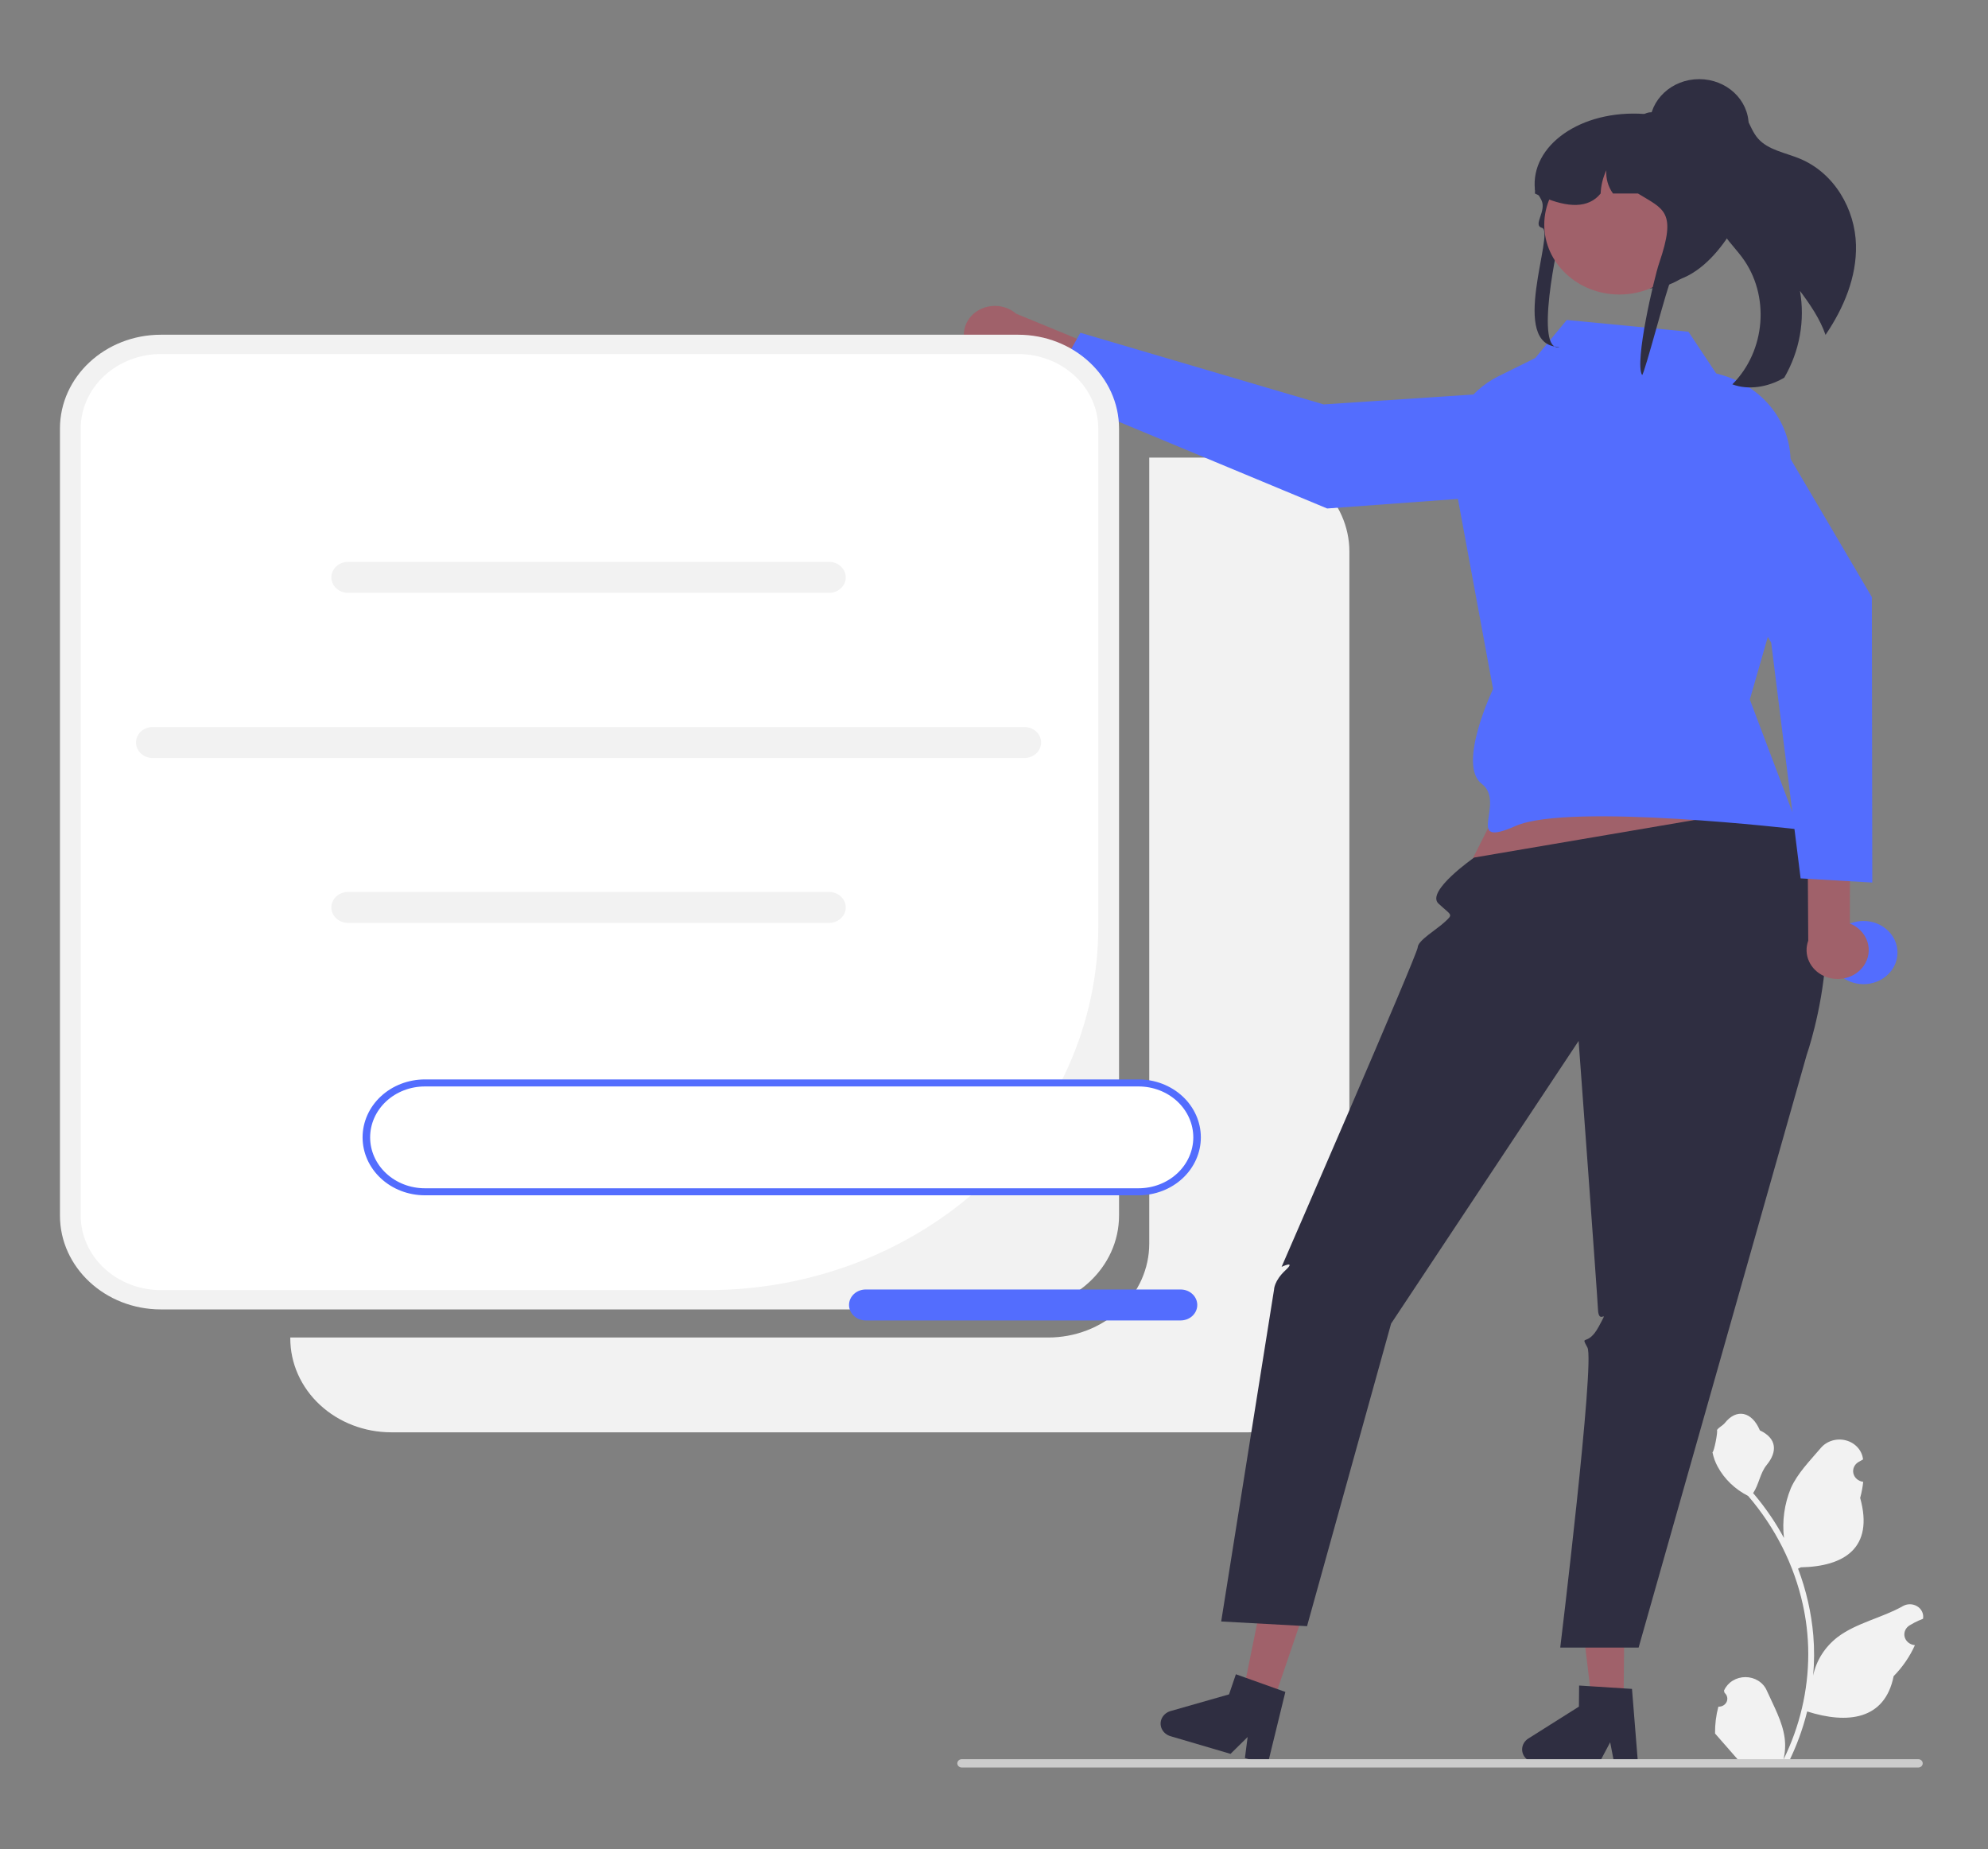 <svg width="829" height="771" viewBox="0 0 829 771" fill="none" xmlns="http://www.w3.org/2000/svg">
<rect x="0" y="0" width="829" height="771" fill="#808080" stroke="none"/>
<g clip-path="url(#clip0_22_419)">
<path d="M520.583 190.811H479.241V518.54C479.241 523.682 478.151 528.774 476.035 533.525C473.919 538.275 470.817 542.591 466.906 546.227C462.996 549.863 458.354 552.747 453.245 554.715C448.135 556.683 442.659 557.696 437.129 557.696H121.05V558.07C121.05 563.212 122.139 568.304 124.256 573.055C126.372 577.805 129.474 582.122 133.384 585.758C137.295 589.393 141.937 592.278 147.046 594.245C152.155 596.213 157.631 597.226 163.161 597.226H520.583C526.113 597.226 531.589 596.213 536.698 594.245C541.807 592.278 546.449 589.393 550.36 585.758C554.27 582.122 557.372 577.805 559.488 573.055C561.605 568.304 562.694 563.212 562.694 558.07V229.967C562.694 219.582 558.257 209.623 550.36 202.28C542.462 194.937 531.751 190.811 520.583 190.811Z" fill="#F2F2F2"/>
<path d="M716.565 711.623C717.296 711.654 718.021 711.476 718.64 711.111C719.259 710.747 719.743 710.214 720.025 709.586C720.308 708.957 720.376 708.263 720.22 707.598C720.064 706.932 719.692 706.327 719.154 705.864L718.909 704.959C718.942 704.887 718.974 704.814 719.007 704.742C719.744 703.123 720.98 701.742 722.558 700.774C724.137 699.805 725.988 699.292 727.879 699.298C729.77 699.305 731.617 699.831 733.188 700.81C734.758 701.79 735.983 703.179 736.707 704.803C739.602 711.286 743.288 717.781 744.196 724.636C744.595 727.666 744.427 730.737 743.697 733.714C750.497 719.922 754.028 704.932 754.051 689.761C754.052 685.954 753.825 682.149 753.369 678.366C752.993 675.264 752.471 672.185 751.803 669.127C748.159 652.537 740.334 636.988 728.971 623.756C723.472 620.966 719.024 616.675 716.228 611.463C715.215 609.589 714.499 607.589 714.103 605.524C714.723 605.6 716.442 596.815 715.974 596.276C716.838 595.056 718.386 594.45 719.33 593.259C724.026 587.339 730.496 588.373 733.873 596.418C741.088 599.804 741.158 605.419 736.731 610.82C733.914 614.256 733.527 618.905 731.056 622.583C731.31 622.886 731.575 623.179 731.829 623.482C736.477 629.039 740.528 635.006 743.923 641.297C743.098 634.249 744.083 627.119 746.799 620.493C749.552 614.319 754.711 609.119 759.255 603.781C760.457 602.347 762.089 601.277 763.945 600.705C765.8 600.133 767.797 600.086 769.682 600.569C771.566 601.052 773.255 602.044 774.533 603.419C775.812 604.794 776.624 606.491 776.865 608.295C776.875 608.374 776.884 608.453 776.892 608.531C776.218 608.885 775.557 609.261 774.911 609.658C774.099 610.163 773.469 610.884 773.106 611.726C772.742 612.569 772.66 613.494 772.871 614.381C773.082 615.267 773.577 616.074 774.289 616.694C775.002 617.315 775.9 617.721 776.865 617.86L776.964 617.874C776.723 620.136 776.298 622.377 775.692 624.579C781.521 645.538 768.937 653.172 750.969 653.515C750.572 653.704 750.186 653.893 749.789 654.073C753.201 663.063 755.341 672.428 756.156 681.931C756.617 687.538 756.59 693.17 756.074 698.773L756.105 698.574C757.407 692.344 760.981 686.723 766.224 682.659C774.011 676.711 785.013 674.521 793.415 669.74C794.307 669.207 795.346 668.922 796.407 668.92C797.468 668.917 798.507 669.197 799.403 669.726C800.299 670.255 801.013 671.011 801.461 671.905C801.91 672.799 802.074 673.794 801.935 674.772L801.901 674.981C800.648 675.455 799.429 676.001 798.25 676.616C797.575 676.971 796.914 677.346 796.268 677.744C795.456 678.248 794.827 678.969 794.463 679.812C794.099 680.654 794.017 681.579 794.228 682.466C794.44 683.352 794.934 684.159 795.647 684.78C796.359 685.401 797.257 685.807 798.222 685.945L798.321 685.959C798.392 685.969 798.453 685.978 798.524 685.988C796.384 690.738 793.381 695.111 789.646 698.914C786.001 717.211 770.348 718.947 753.603 713.619H753.593C751.756 721.042 749.094 728.268 745.65 735.179H717.276C717.174 734.886 717.082 734.584 716.991 734.29C719.617 734.444 722.254 734.298 724.842 733.856C722.737 731.454 720.632 729.033 718.526 726.631C718.48 726.586 718.435 726.539 718.394 726.489C717.326 725.26 716.248 724.04 715.18 722.811L715.18 722.809C715.123 719.041 715.588 715.282 716.564 711.624L716.565 711.623Z" fill="#F2F2F2"/>
<path d="M404.043 146.231C405.079 147.69 406.443 148.923 408.042 149.844C409.641 150.765 411.436 151.352 413.302 151.564C415.169 151.777 417.063 151.61 418.853 151.074C420.644 150.539 422.288 149.649 423.671 148.465L482.664 173.212L494.037 159.723L423.74 130.807C421.423 128.789 418.391 127.632 415.218 127.554C412.045 127.476 408.951 128.483 406.523 130.384C404.096 132.285 402.502 134.949 402.045 137.869C401.588 140.79 402.299 143.765 404.043 146.231H404.043Z" fill="#A0616A"/>
<path d="M657.212 161.662L663.062 192.49C663.335 193.929 663.282 195.404 662.905 196.822C662.529 198.24 661.837 199.569 660.876 200.723C659.914 201.878 658.704 202.833 657.322 203.527C655.94 204.221 654.417 204.639 652.851 204.754L553.433 212.023L436.572 163.393L450.53 138.756L551.976 168.627L657.212 161.662Z" fill="#536DFE"/>
<path d="M424.533 139.569H67.111C43.854 139.569 25 157.099 25 178.724V506.828C25 528.453 43.854 545.983 67.111 545.983H424.533C447.79 545.983 466.644 528.453 466.644 506.828V178.724C466.644 157.099 447.79 139.569 424.533 139.569Z" fill="#F2F2F2"/>
<path d="M67.112 147.621C62.719 147.621 58.369 148.425 54.31 149.988C50.252 151.551 46.564 153.843 43.458 156.731C40.352 159.619 37.888 163.048 36.207 166.821C34.526 170.595 33.661 174.639 33.661 178.724V506.828C33.661 515.077 37.185 522.988 43.458 528.821C49.731 534.654 58.24 537.931 67.112 537.931H295.227C316.6 537.931 337.764 534.017 357.511 526.411C377.257 518.806 395.199 507.659 410.313 493.606C425.426 479.554 437.415 462.871 445.594 444.51C453.773 426.15 457.983 406.471 457.983 386.597V178.724C457.983 174.639 457.118 170.595 455.437 166.821C453.756 163.048 451.292 159.619 448.186 156.731C445.08 153.843 441.392 151.551 437.333 149.988C433.275 148.425 428.925 147.621 424.532 147.621H67.112Z" fill="white"/>
<path d="M345.738 247.195H145.124C143.284 247.195 141.518 246.515 140.217 245.305C138.915 244.094 138.184 242.453 138.184 240.741C138.184 239.029 138.915 237.388 140.217 236.178C141.518 234.967 143.284 234.287 145.124 234.287H345.738C347.578 234.287 349.344 234.967 350.645 236.178C351.947 237.388 352.678 239.029 352.678 240.741C352.678 242.453 351.947 244.094 350.645 245.305C349.344 246.515 347.578 247.195 345.738 247.195Z" fill="#F2F2F2"/>
<path d="M345.738 384.818H145.124C143.284 384.818 141.518 384.138 140.217 382.928C138.915 381.718 138.184 380.076 138.184 378.365C138.184 376.653 138.915 375.011 140.217 373.801C141.518 372.591 143.284 371.911 145.124 371.911H345.738C347.578 371.911 349.344 372.591 350.645 373.801C351.947 375.011 352.678 376.653 352.678 378.365C352.678 380.076 351.947 381.718 350.645 382.928C349.344 384.138 347.578 384.818 345.738 384.818Z" fill="#F2F2F2"/>
<path d="M427.202 316.052H63.66C61.819 316.052 60.053 315.372 58.752 314.161C57.45 312.951 56.719 311.31 56.719 309.598C56.719 307.886 57.45 306.245 58.752 305.035C60.053 303.824 61.819 303.144 63.66 303.144H427.202C429.043 303.144 430.808 303.824 432.11 305.035C433.412 306.245 434.143 307.886 434.143 309.598C434.143 311.31 433.412 312.951 432.11 314.161C430.808 315.372 429.043 316.052 427.202 316.052Z" fill="#F2F2F2"/>
<path d="M644.651 297.54L608.435 369.28L747.75 356.16L718.669 287.292L644.651 297.54Z" fill="#A0616A"/>
<path d="M677.04 709.873L663.831 709.769L657.984 661.292L677.478 661.446L677.04 709.873Z" fill="#A0616A"/>
<path d="M634.731 729.403C634.719 730.859 635.329 732.26 636.426 733.298C637.524 734.336 639.02 734.927 640.586 734.942L666.848 735.146L671.445 726.48L673.134 735.19L683.043 735.273L680.541 704.21L677.093 703.997L663.031 703.096L658.494 702.813L658.415 711.602L637.318 724.907C636.528 725.406 635.88 726.075 635.429 726.858C634.978 727.642 634.739 728.515 634.731 729.403Z" fill="#2F2E41"/>
<path d="M530.863 709.929L518.27 706.22L527.999 658.286L546.585 663.758L530.863 709.929Z" fill="#A0616A"/>
<path d="M484.25 717.038C483.778 718.426 483.919 719.932 484.64 721.224C485.361 722.517 486.604 723.49 488.096 723.932L513.135 731.301L520.267 724.275L519.129 733.061L528.575 735.848L535.999 705.472L532.771 704.327L519.614 699.623L515.367 698.114L512.513 706.493L488.144 713.447C487.231 713.708 486.399 714.171 485.721 714.797C485.043 715.422 484.538 716.191 484.25 717.038Z" fill="#2F2E41"/>
<path d="M741.405 335.986L614.734 357.568C614.734 357.568 594.416 371.699 599.851 376.76C605.287 381.82 606.13 381.037 602.559 384.357C598.988 387.677 591.267 392.115 591.191 395.02C591.115 397.925 534.43 528.228 534.43 528.228C534.43 528.228 540.728 525.3 536.004 529.693C531.281 534.085 531.281 537.714 531.281 537.714L509.236 676.1L545.037 678.06L580.093 551.896L658.286 434.032C658.286 434.032 666.045 539.137 666.37 546.127C666.696 553.118 671.419 544.333 666.696 553.118C661.972 561.902 658.823 556.046 661.972 561.902C665.121 567.759 650.627 686.985 650.627 686.985H683.305L753.39 439.862C753.39 439.862 778.325 369.212 741.405 335.986Z" fill="#2F2E41"/>
<path d="M704.089 138.318L653.349 133.416L640.202 149.285L624.888 156.869C618.407 160.079 613.057 164.956 609.479 170.918C605.9 176.88 604.245 183.674 604.71 190.488L622.607 287.292C622.607 287.292 607.489 318.944 617.883 326.822C628.277 334.7 609.847 354.211 632.055 344.391C654.262 334.571 750.149 345.855 750.149 345.855L729.679 291.684L744.971 238.454L746.654 193.821C746.968 185.48 744.306 177.278 739.083 170.491C733.86 163.704 726.368 158.715 717.777 156.301L715.639 155.7L704.089 138.318Z" fill="#536DFE"/>
<path d="M773.945 102.149C774.278 115.447 768.933 128.324 761.254 139.634C758.973 133.031 754.872 127.022 750.594 121.293C752.75 133.686 750.454 146.393 744.06 157.449C743.834 157.599 743.601 157.739 743.36 157.867C737.101 161.367 729.166 162.785 722.396 160.257C736.385 146.236 738.165 123.005 726.437 107.278C723.116 102.816 718.822 98.869 716.765 93.79C713.518 85.687 716.64 76.766 718.609 68.318C720.45 60.455 720.772 51.098 715.099 45.336C715.705 44.531 716.53 43.889 717.491 43.478C718.451 43.067 719.511 42.901 720.563 42.997C724.061 43.456 726.607 46.283 728.229 49.194C729.85 52.106 730.92 55.333 733.18 57.848C737.365 62.555 744.492 63.667 750.498 66.148C765.043 72.172 773.597 87.351 773.945 102.149Z" fill="#2F2E41"/>
<path d="M399.203 735.258C399.202 735.487 399.25 735.714 399.344 735.925C399.438 736.137 399.576 736.329 399.75 736.491C399.925 736.653 400.131 736.781 400.359 736.869C400.587 736.956 400.831 737.001 401.077 737H799.905C800.402 737 800.879 736.816 801.23 736.49C801.582 736.163 801.779 735.72 801.779 735.258C801.779 734.796 801.582 734.352 801.23 734.026C800.879 733.699 800.402 733.516 799.905 733.516H401.077C400.831 733.515 400.587 733.559 400.359 733.647C400.131 733.734 399.925 733.862 399.75 734.024C399.576 734.186 399.438 734.378 399.344 734.59C399.25 734.802 399.202 735.029 399.203 735.258Z" fill="#CCCCCC"/>
<path d="M777.085 410.363C784.912 410.363 791.257 404.464 791.257 397.187C791.257 389.909 784.912 384.01 777.085 384.01C769.259 384.01 762.914 389.909 762.914 397.187C762.914 404.464 769.259 410.363 777.085 410.363Z" fill="#536DFE"/>
<path d="M651.509 94.545C652.34 91.84 646.611 108.376 649.375 108.674C661.967 110.017 679.251 117.009 688.021 120.271C688.416 120.229 688.811 120.186 689.195 120.133C690.135 120.037 691.053 119.898 691.959 119.738C712.379 116.146 720.232 86.979 720.232 86.713C720.232 85.402 716.848 49.389 711.516 48.856C710.116 48.715 708.708 48.644 707.3 48.643H694.069C691.332 48.094 688.557 47.72 685.764 47.524H685.741C659.106 45.637 638.105 60.731 640.068 79.099C640.08 79.12 640.103 79.141 640.115 79.163C640.684 79.952 641.183 80.698 641.625 81.412C642.054 82.084 642.414 82.723 642.728 83.331C645.156 88.021 638.915 93.924 643.053 95.025C648.557 96.49 628.579 144.648 650.362 144.648C639.766 147.449 649.216 102.007 651.509 94.545Z" fill="#2F2E41"/>
<path d="M675.285 122.802C692.585 122.802 706.609 109.762 706.609 93.677C706.609 77.591 692.585 64.551 675.285 64.551C657.985 64.551 643.961 77.591 643.961 93.677C643.961 109.762 657.985 122.802 675.285 122.802Z" fill="#A0616A"/>
<path d="M640.068 80.687C640.591 80.943 641.102 81.177 641.624 81.412C642.17 81.657 642.716 81.902 643.262 82.126C653.751 86.55 662.289 87.041 667.469 80.687C667.608 77.344 668.415 74.054 669.85 70.986C669.597 74.415 670.569 77.825 672.615 80.687H683.046C693.79 87.318 699.308 88.011 691.85 109.779C689.771 115.844 681.504 151.14 684.756 156.374C685.697 156.278 695.707 117.618 696.613 117.459C717.033 113.866 730.008 82.585 728.347 80.815C728.355 75.783 727.111 70.817 724.711 66.307C721.676 60.592 716.943 55.805 711.074 52.513C707.576 50.935 703.929 49.661 700.179 48.707C700.086 48.685 700.005 48.664 699.912 48.643C698.762 48.355 697.589 48.089 696.415 47.865C693.992 47.389 691.541 47.044 689.074 46.831C688.9 46.82 688.726 46.809 688.563 46.809C687.578 46.811 686.612 47.058 685.764 47.523C685.752 47.523 685.752 47.534 685.741 47.534C685.135 47.863 684.605 48.302 684.184 48.824C683.442 49.702 683.041 50.788 683.046 51.905H671.43C671 51.905 670.571 51.915 670.141 51.937C662.388 52.183 655.014 55.111 649.46 60.146C643.907 65.182 640.574 71.963 640.114 79.163C640.079 79.674 640.068 80.175 640.068 80.687Z" fill="#2F2E41"/>
<path d="M708.557 71.376C719.954 71.376 729.193 62.786 729.193 52.188C729.193 41.591 719.954 33 708.557 33C697.159 33 687.92 41.591 687.92 52.188C687.92 62.786 697.159 71.376 708.557 71.376Z" fill="#2F2E41"/>
<path d="M777.245 402.62C778.252 401.143 778.902 399.481 779.15 397.747C779.399 396.014 779.239 394.251 778.682 392.581C778.126 390.911 777.186 389.373 775.927 388.074C774.668 386.774 773.121 385.745 771.393 385.056L771.495 324.881L753.601 320.762L754.042 392.235C753.011 395.026 753.119 398.073 754.342 400.796C755.566 403.519 757.822 405.73 760.682 407.01C763.542 408.29 766.808 408.55 769.861 407.741C772.913 406.932 775.541 405.11 777.245 402.62V402.62Z" fill="#A0616A"/>
<path d="M688.633 181.571L716.478 163.975C717.777 163.154 719.247 162.595 720.792 162.333C722.337 162.071 723.924 162.113 725.451 162.455C726.978 162.797 728.411 163.433 729.658 164.321C730.906 165.208 731.94 166.329 732.694 167.61L780.567 248.952L780.75 367.997L750.861 366.255L738.591 267.972L688.633 181.571Z" fill="#536DFE"/>
<path d="M474.775 451.547H177.177C170.704 451.547 164.496 453.938 159.919 458.194C155.342 462.45 152.771 468.222 152.771 474.241C152.771 480.259 155.342 486.031 159.919 490.287C164.496 494.543 170.704 496.934 177.177 496.934H474.775C481.248 496.934 487.456 494.543 492.033 490.287C496.61 486.031 499.181 480.259 499.181 474.241C499.181 468.222 496.61 462.45 492.033 458.194C487.456 453.938 481.248 451.547 474.775 451.547Z" fill="white"/>
<path d="M474.775 498.398H177.178C170.287 498.398 163.679 495.853 158.806 491.323C153.934 486.792 151.197 480.648 151.197 474.241C151.197 467.834 153.934 461.689 158.806 457.159C163.679 452.629 170.287 450.083 177.178 450.083H474.775C481.666 450.083 488.274 452.629 493.147 457.159C498.019 461.689 500.756 467.834 500.756 474.241C500.756 480.648 498.019 486.792 493.147 491.323C488.274 495.853 481.666 498.398 474.775 498.398ZM177.178 453.012C171.122 453.012 165.315 455.248 161.033 459.229C156.751 463.211 154.346 468.61 154.346 474.241C154.346 479.871 156.751 485.271 161.033 489.252C165.315 493.233 171.122 495.47 177.178 495.47H474.775C480.831 495.47 486.638 493.233 490.92 489.252C495.202 485.271 497.607 479.871 497.607 474.241C497.607 468.61 495.202 463.211 490.92 459.229C486.638 455.248 480.831 453.012 474.775 453.012H177.178Z" fill="#536DFE"/>
<path d="M492.324 550.582H360.993C359.152 550.582 357.386 549.902 356.085 548.692C354.783 547.481 354.052 545.84 354.052 544.128C354.052 542.417 354.783 540.775 356.085 539.565C357.386 538.354 359.152 537.674 360.993 537.674H492.324C494.164 537.674 495.93 538.354 497.232 539.565C498.533 540.775 499.264 542.417 499.264 544.128C499.264 545.84 498.533 547.481 497.232 548.692C495.93 549.902 494.164 550.582 492.324 550.582Z" fill="#536DFE"/>
</g>
<defs>
<clipPath id="clip0_22_419">
<rect width="777" height="704" fill="white" transform="translate(25 33)"/>
</clipPath>
</defs>
</svg>
